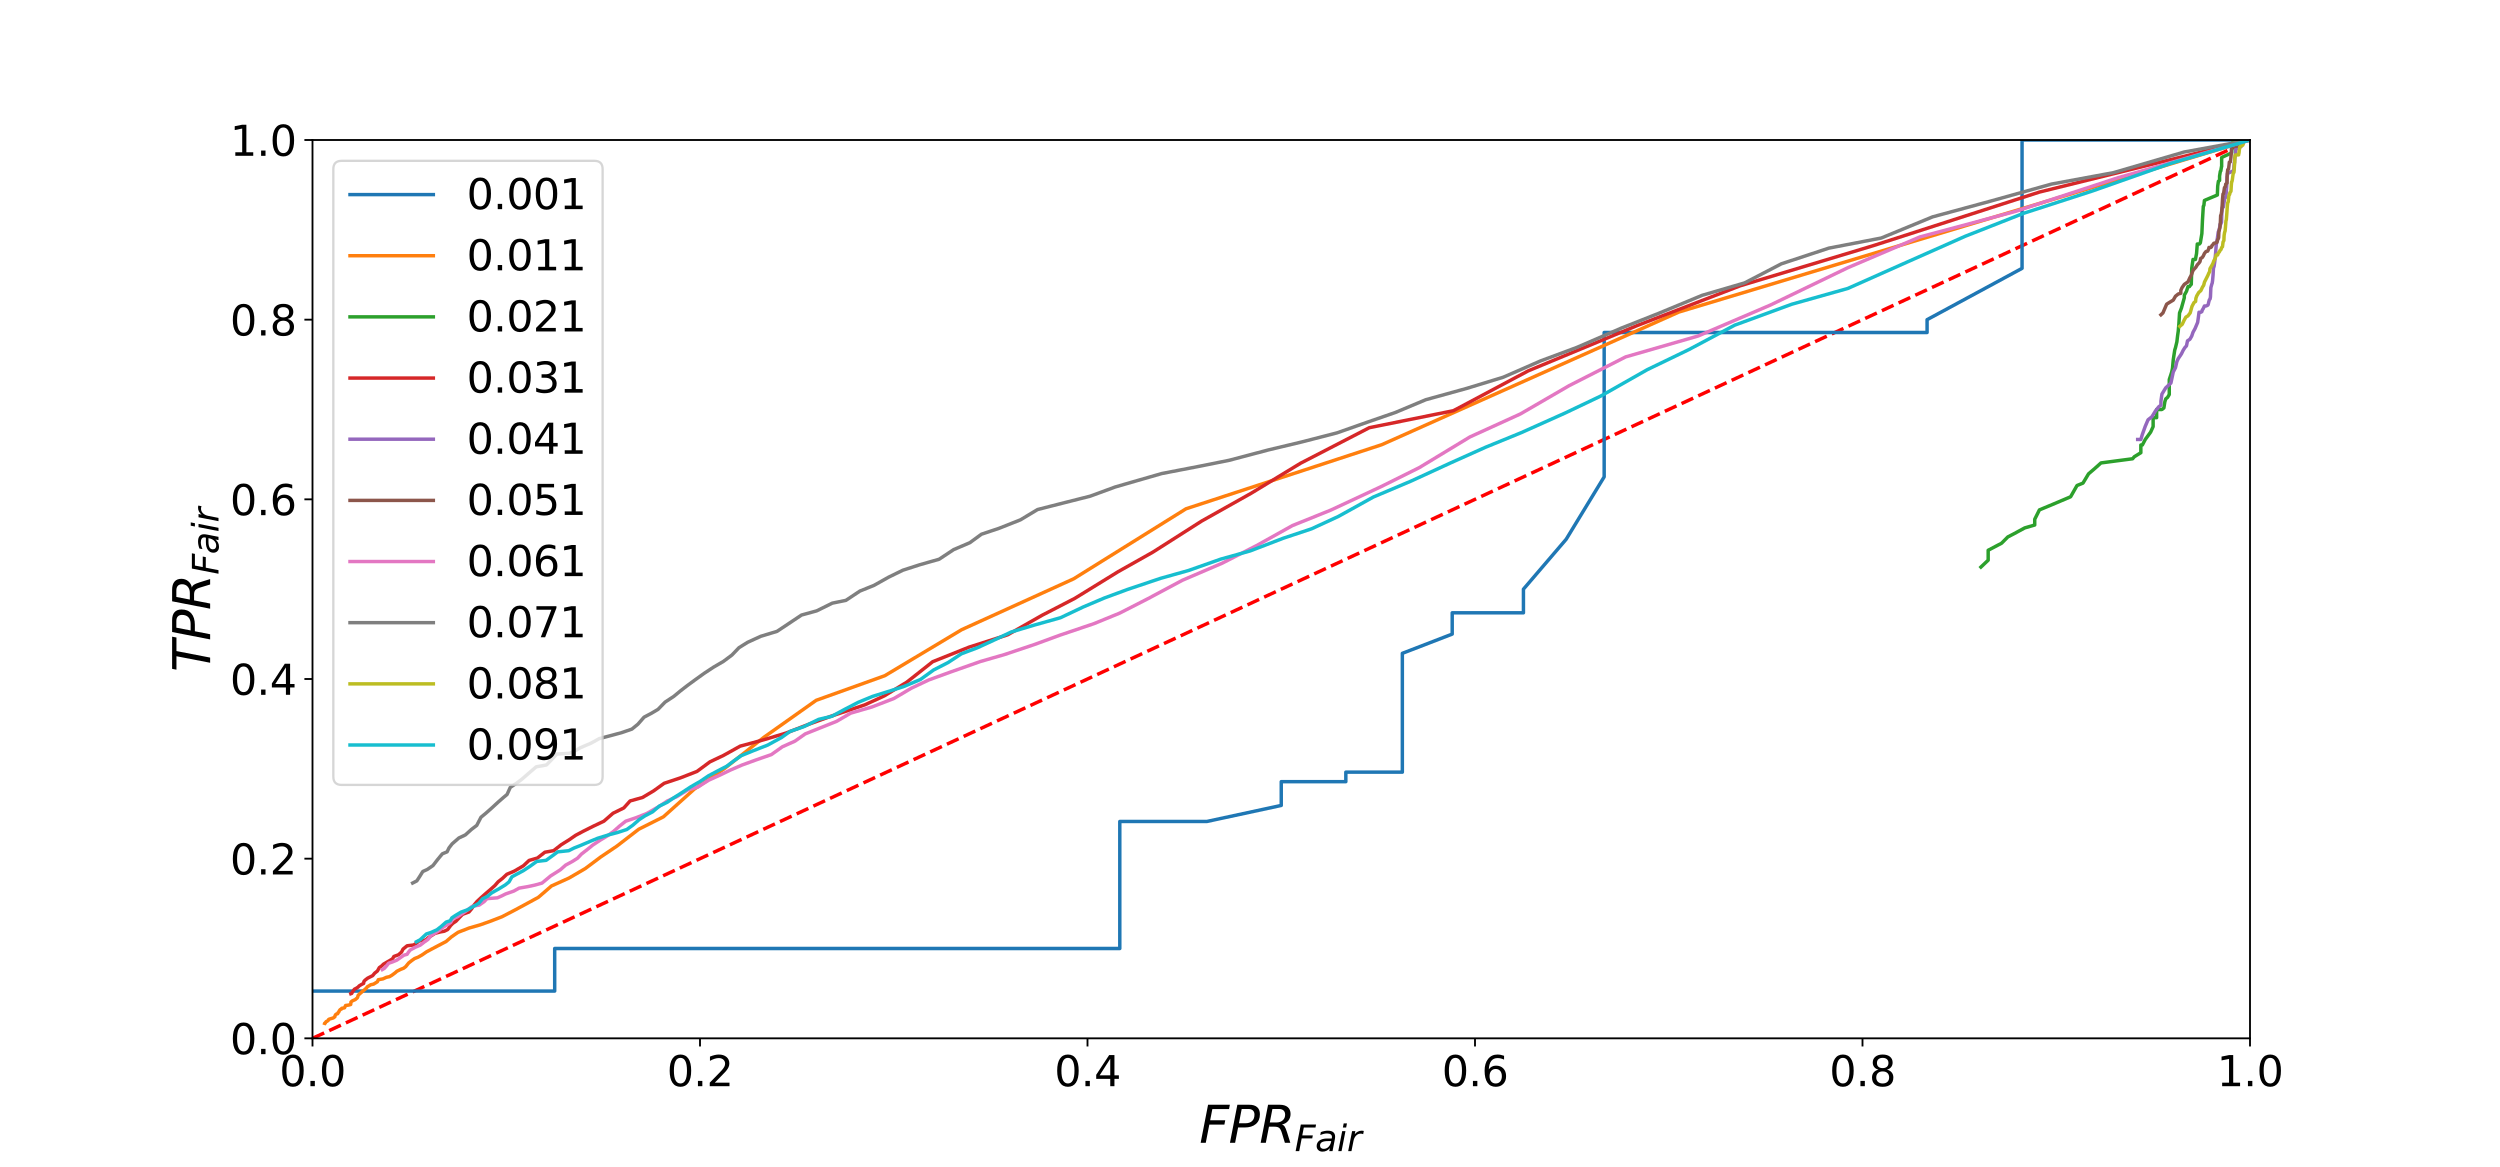 <?xml version="1.0" encoding="utf-8" standalone="no"?>
<!DOCTYPE svg PUBLIC "-//W3C//DTD SVG 1.1//EN"
  "http://www.w3.org/Graphics/SVG/1.1/DTD/svg11.dtd">
<svg height="504pt" version="1.1" viewBox="0 0 1080 504" width="1080pt" xmlns="http://www.w3.org/2000/svg" xmlns:xlink="http://www.w3.org/1999/xlink">
 <defs>
  <style type="text/css">*{stroke-linecap:butt;stroke-linejoin:round;}</style>
 </defs>
 <g id="figure_1">
  <g id="patch_1">
   <path d="M 0 504 
L 1080 504 
L 1080 0 
L 0 0 
z
" style="fill:#ffffff;"/>
  </g>
  <g id="axes_1">
   <g id="patch_2">
    <path d="M 135 448.56 
L 972 448.56 
L 972 60.48 
L 135 60.48 
z
" style="fill:#ffffff;"/>
   </g>
   <g id="matplotlib.axis_1">
    <g id="xtick_1">
     <g id="line2d_1">
      <defs>
       <path d="M 0 0 
L 0 3.5 
" id="m07c2304de8" style="stroke:#000000;stroke-width:0.8;"/>
      </defs>
      <g>
       <use style="stroke:#000000;stroke-width:0.8;" x="135" xlink:href="#m07c2304de8" y="448.56"/>
      </g>
     </g>
     <g id="text_1">
      <!-- 0.0 -->
      <g transform="translate(120.687 469.237)scale(0.18 -0.18)">
       <defs>
        <path d="M 2034 4250 
Q 1547 4250 1301 3770 
Q 1056 3291 1056 2328 
Q 1056 1369 1301 889 
Q 1547 409 2034 409 
Q 2525 409 2770 889 
Q 3016 1369 3016 2328 
Q 3016 3291 2770 3770 
Q 2525 4250 2034 4250 
z
M 2034 4750 
Q 2819 4750 3233 4129 
Q 3647 3509 3647 2328 
Q 3647 1150 3233 529 
Q 2819 -91 2034 -91 
Q 1250 -91 836 529 
Q 422 1150 422 2328 
Q 422 3509 836 4129 
Q 1250 4750 2034 4750 
z
" id="DejaVuSans-30" transform="scale(0.016)"/>
        <path d="M 684 794 
L 1344 794 
L 1344 0 
L 684 0 
L 684 794 
z
" id="DejaVuSans-2e" transform="scale(0.016)"/>
       </defs>
       <use xlink:href="#DejaVuSans-30"/>
       <use x="63.623" xlink:href="#DejaVuSans-2e"/>
       <use x="95.41" xlink:href="#DejaVuSans-30"/>
      </g>
     </g>
    </g>
    <g id="xtick_2">
     <g id="line2d_2">
      <g>
       <use style="stroke:#000000;stroke-width:0.8;" x="302.4" xlink:href="#m07c2304de8" y="448.56"/>
      </g>
     </g>
     <g id="text_2">
      <!-- 0.2 -->
      <g transform="translate(288.087 469.237)scale(0.18 -0.18)">
       <defs>
        <path d="M 1228 531 
L 3431 531 
L 3431 0 
L 469 0 
L 469 531 
Q 828 903 1448 1529 
Q 2069 2156 2228 2338 
Q 2531 2678 2651 2914 
Q 2772 3150 2772 3378 
Q 2772 3750 2511 3984 
Q 2250 4219 1831 4219 
Q 1534 4219 1204 4116 
Q 875 4013 500 3803 
L 500 4441 
Q 881 4594 1212 4672 
Q 1544 4750 1819 4750 
Q 2544 4750 2975 4387 
Q 3406 4025 3406 3419 
Q 3406 3131 3298 2873 
Q 3191 2616 2906 2266 
Q 2828 2175 2409 1742 
Q 1991 1309 1228 531 
z
" id="DejaVuSans-32" transform="scale(0.016)"/>
       </defs>
       <use xlink:href="#DejaVuSans-30"/>
       <use x="63.623" xlink:href="#DejaVuSans-2e"/>
       <use x="95.41" xlink:href="#DejaVuSans-32"/>
      </g>
     </g>
    </g>
    <g id="xtick_3">
     <g id="line2d_3">
      <g>
       <use style="stroke:#000000;stroke-width:0.8;" x="469.8" xlink:href="#m07c2304de8" y="448.56"/>
      </g>
     </g>
     <g id="text_3">
      <!-- 0.4 -->
      <g transform="translate(455.487 469.237)scale(0.18 -0.18)">
       <defs>
        <path d="M 2419 4116 
L 825 1625 
L 2419 1625 
L 2419 4116 
z
M 2253 4666 
L 3047 4666 
L 3047 1625 
L 3713 1625 
L 3713 1100 
L 3047 1100 
L 3047 0 
L 2419 0 
L 2419 1100 
L 313 1100 
L 313 1709 
L 2253 4666 
z
" id="DejaVuSans-34" transform="scale(0.016)"/>
       </defs>
       <use xlink:href="#DejaVuSans-30"/>
       <use x="63.623" xlink:href="#DejaVuSans-2e"/>
       <use x="95.41" xlink:href="#DejaVuSans-34"/>
      </g>
     </g>
    </g>
    <g id="xtick_4">
     <g id="line2d_4">
      <g>
       <use style="stroke:#000000;stroke-width:0.8;" x="637.2" xlink:href="#m07c2304de8" y="448.56"/>
      </g>
     </g>
     <g id="text_4">
      <!-- 0.6 -->
      <g transform="translate(622.887 469.237)scale(0.18 -0.18)">
       <defs>
        <path d="M 2113 2584 
Q 1688 2584 1439 2293 
Q 1191 2003 1191 1497 
Q 1191 994 1439 701 
Q 1688 409 2113 409 
Q 2538 409 2786 701 
Q 3034 994 3034 1497 
Q 3034 2003 2786 2293 
Q 2538 2584 2113 2584 
z
M 3366 4563 
L 3366 3988 
Q 3128 4100 2886 4159 
Q 2644 4219 2406 4219 
Q 1781 4219 1451 3797 
Q 1122 3375 1075 2522 
Q 1259 2794 1537 2939 
Q 1816 3084 2150 3084 
Q 2853 3084 3261 2657 
Q 3669 2231 3669 1497 
Q 3669 778 3244 343 
Q 2819 -91 2113 -91 
Q 1303 -91 875 529 
Q 447 1150 447 2328 
Q 447 3434 972 4092 
Q 1497 4750 2381 4750 
Q 2619 4750 2861 4703 
Q 3103 4656 3366 4563 
z
" id="DejaVuSans-36" transform="scale(0.016)"/>
       </defs>
       <use xlink:href="#DejaVuSans-30"/>
       <use x="63.623" xlink:href="#DejaVuSans-2e"/>
       <use x="95.41" xlink:href="#DejaVuSans-36"/>
      </g>
     </g>
    </g>
    <g id="xtick_5">
     <g id="line2d_5">
      <g>
       <use style="stroke:#000000;stroke-width:0.8;" x="804.6" xlink:href="#m07c2304de8" y="448.56"/>
      </g>
     </g>
     <g id="text_5">
      <!-- 0.8 -->
      <g transform="translate(790.287 469.237)scale(0.18 -0.18)">
       <defs>
        <path d="M 2034 2216 
Q 1584 2216 1326 1975 
Q 1069 1734 1069 1313 
Q 1069 891 1326 650 
Q 1584 409 2034 409 
Q 2484 409 2743 651 
Q 3003 894 3003 1313 
Q 3003 1734 2745 1975 
Q 2488 2216 2034 2216 
z
M 1403 2484 
Q 997 2584 770 2862 
Q 544 3141 544 3541 
Q 544 4100 942 4425 
Q 1341 4750 2034 4750 
Q 2731 4750 3128 4425 
Q 3525 4100 3525 3541 
Q 3525 3141 3298 2862 
Q 3072 2584 2669 2484 
Q 3125 2378 3379 2068 
Q 3634 1759 3634 1313 
Q 3634 634 3220 271 
Q 2806 -91 2034 -91 
Q 1263 -91 848 271 
Q 434 634 434 1313 
Q 434 1759 690 2068 
Q 947 2378 1403 2484 
z
M 1172 3481 
Q 1172 3119 1398 2916 
Q 1625 2713 2034 2713 
Q 2441 2713 2670 2916 
Q 2900 3119 2900 3481 
Q 2900 3844 2670 4047 
Q 2441 4250 2034 4250 
Q 1625 4250 1398 4047 
Q 1172 3844 1172 3481 
z
" id="DejaVuSans-38" transform="scale(0.016)"/>
       </defs>
       <use xlink:href="#DejaVuSans-30"/>
       <use x="63.623" xlink:href="#DejaVuSans-2e"/>
       <use x="95.41" xlink:href="#DejaVuSans-38"/>
      </g>
     </g>
    </g>
    <g id="xtick_6">
     <g id="line2d_6">
      <g>
       <use style="stroke:#000000;stroke-width:0.8;" x="972" xlink:href="#m07c2304de8" y="448.56"/>
      </g>
     </g>
     <g id="text_6">
      <!-- 1.0 -->
      <g transform="translate(957.687 469.237)scale(0.18 -0.18)">
       <defs>
        <path d="M 794 531 
L 1825 531 
L 1825 4091 
L 703 3866 
L 703 4441 
L 1819 4666 
L 2450 4666 
L 2450 531 
L 3481 531 
L 3481 0 
L 794 0 
L 794 531 
z
" id="DejaVuSans-31" transform="scale(0.016)"/>
       </defs>
       <use xlink:href="#DejaVuSans-31"/>
       <use x="63.623" xlink:href="#DejaVuSans-2e"/>
       <use x="95.41" xlink:href="#DejaVuSans-30"/>
      </g>
     </g>
    </g>
    <g id="text_7">
     <!-- $FPR_{Fair}$ -->
     <g transform="translate(518.08 493.697)scale(0.22 -0.22)">
      <defs>
       <path d="M 1081 4666 
L 3756 4666 
L 3653 4134 
L 1606 4134 
L 1338 2759 
L 3188 2759 
L 3084 2228 
L 1234 2228 
L 800 0 
L 172 0 
L 1081 4666 
z
" id="DejaVuSans-Oblique-46" transform="scale(0.016)"/>
       <path d="M 1081 4666 
L 2541 4666 
Q 3178 4666 3512 4369 
Q 3847 4072 3847 3500 
Q 3847 2731 3353 2303 
Q 2859 1875 1966 1875 
L 1172 1875 
L 806 0 
L 172 0 
L 1081 4666 
z
M 1613 4147 
L 1275 2394 
L 2069 2394 
Q 2606 2394 2893 2669 
Q 3181 2944 3181 3456 
Q 3181 3784 2986 3965 
Q 2791 4147 2438 4147 
L 1613 4147 
z
" id="DejaVuSans-Oblique-50" transform="scale(0.016)"/>
       <path d="M 1613 4147 
L 1294 2491 
L 2106 2491 
Q 2584 2491 2879 2755 
Q 3175 3019 3175 3444 
Q 3175 3784 2976 3965 
Q 2778 4147 2406 4147 
L 1613 4147 
z
M 2772 2241 
Q 2972 2194 3105 2009 
Q 3238 1825 3413 1275 
L 3809 0 
L 3144 0 
L 2778 1197 
Q 2638 1659 2453 1815 
Q 2269 1972 1888 1972 
L 1191 1972 
L 806 0 
L 172 0 
L 1081 4666 
L 2503 4666 
Q 3150 4666 3495 4373 
Q 3841 4081 3841 3531 
Q 3841 3044 3547 2687 
Q 3253 2331 2772 2241 
z
" id="DejaVuSans-Oblique-52" transform="scale(0.016)"/>
       <path d="M 3438 1997 
L 3047 0 
L 2472 0 
L 2578 531 
Q 2325 219 2001 64 
Q 1678 -91 1281 -91 
Q 834 -91 548 182 
Q 263 456 263 884 
Q 263 1497 752 1853 
Q 1241 2209 2100 2209 
L 2900 2209 
L 2931 2363 
Q 2938 2388 2941 2417 
Q 2944 2447 2944 2509 
Q 2944 2788 2717 2942 
Q 2491 3097 2081 3097 
Q 1800 3097 1504 3025 
Q 1209 2953 897 2809 
L 997 3341 
Q 1322 3463 1633 3523 
Q 1944 3584 2234 3584 
Q 2853 3584 3176 3315 
Q 3500 3047 3500 2534 
Q 3500 2431 3484 2292 
Q 3469 2153 3438 1997 
z
M 2816 1759 
L 2241 1759 
Q 1534 1759 1195 1570 
Q 856 1381 856 984 
Q 856 709 1029 553 
Q 1203 397 1509 397 
Q 1978 397 2328 733 
Q 2678 1069 2791 1631 
L 2816 1759 
z
" id="DejaVuSans-Oblique-61" transform="scale(0.016)"/>
       <path d="M 1172 4863 
L 1747 4863 
L 1606 4134 
L 1031 4134 
L 1172 4863 
z
M 909 3500 
L 1484 3500 
L 800 0 
L 225 0 
L 909 3500 
z
" id="DejaVuSans-Oblique-69" transform="scale(0.016)"/>
       <path d="M 2853 2969 
Q 2766 3016 2653 3041 
Q 2541 3066 2413 3066 
Q 1953 3066 1609 2717 
Q 1266 2369 1153 1784 
L 800 0 
L 225 0 
L 909 3500 
L 1484 3500 
L 1375 2956 
Q 1603 3259 1920 3421 
Q 2238 3584 2597 3584 
Q 2691 3584 2781 3573 
Q 2872 3563 2963 3538 
L 2853 2969 
z
" id="DejaVuSans-Oblique-72" transform="scale(0.016)"/>
      </defs>
      <use transform="translate(0 0.094)" xlink:href="#DejaVuSans-Oblique-46"/>
      <use transform="translate(57.52 0.094)" xlink:href="#DejaVuSans-Oblique-50"/>
      <use transform="translate(117.822 0.094)" xlink:href="#DejaVuSans-Oblique-52"/>
      <use transform="translate(187.305 -16.312)scale(0.7)" xlink:href="#DejaVuSans-Oblique-46"/>
      <use transform="translate(227.568 -16.312)scale(0.7)" xlink:href="#DejaVuSans-Oblique-61"/>
      <use transform="translate(270.464 -16.312)scale(0.7)" xlink:href="#DejaVuSans-Oblique-69"/>
      <use transform="translate(289.912 -16.312)scale(0.7)" xlink:href="#DejaVuSans-Oblique-72"/>
     </g>
    </g>
   </g>
   <g id="matplotlib.axis_2">
    <g id="ytick_1">
     <g id="line2d_7">
      <defs>
       <path d="M 0 0 
L -3.5 0 
" id="m0eb1fe2525" style="stroke:#000000;stroke-width:0.8;"/>
      </defs>
      <g>
       <use style="stroke:#000000;stroke-width:0.8;" x="135" xlink:href="#m0eb1fe2525" y="448.56"/>
      </g>
     </g>
     <g id="text_8">
      <!-- 0.0 -->
      <g transform="translate(99.374 455.399)scale(0.18 -0.18)">
       <use xlink:href="#DejaVuSans-30"/>
       <use x="63.623" xlink:href="#DejaVuSans-2e"/>
       <use x="95.41" xlink:href="#DejaVuSans-30"/>
      </g>
     </g>
    </g>
    <g id="ytick_2">
     <g id="line2d_8">
      <g>
       <use style="stroke:#000000;stroke-width:0.8;" x="135" xlink:href="#m0eb1fe2525" y="370.944"/>
      </g>
     </g>
     <g id="text_9">
      <!-- 0.2 -->
      <g transform="translate(99.374 377.783)scale(0.18 -0.18)">
       <use xlink:href="#DejaVuSans-30"/>
       <use x="63.623" xlink:href="#DejaVuSans-2e"/>
       <use x="95.41" xlink:href="#DejaVuSans-32"/>
      </g>
     </g>
    </g>
    <g id="ytick_3">
     <g id="line2d_9">
      <g>
       <use style="stroke:#000000;stroke-width:0.8;" x="135" xlink:href="#m0eb1fe2525" y="293.328"/>
      </g>
     </g>
     <g id="text_10">
      <!-- 0.4 -->
      <g transform="translate(99.374 300.167)scale(0.18 -0.18)">
       <use xlink:href="#DejaVuSans-30"/>
       <use x="63.623" xlink:href="#DejaVuSans-2e"/>
       <use x="95.41" xlink:href="#DejaVuSans-34"/>
      </g>
     </g>
    </g>
    <g id="ytick_4">
     <g id="line2d_10">
      <g>
       <use style="stroke:#000000;stroke-width:0.8;" x="135" xlink:href="#m0eb1fe2525" y="215.712"/>
      </g>
     </g>
     <g id="text_11">
      <!-- 0.6 -->
      <g transform="translate(99.374 222.551)scale(0.18 -0.18)">
       <use xlink:href="#DejaVuSans-30"/>
       <use x="63.623" xlink:href="#DejaVuSans-2e"/>
       <use x="95.41" xlink:href="#DejaVuSans-36"/>
      </g>
     </g>
    </g>
    <g id="ytick_5">
     <g id="line2d_11">
      <g>
       <use style="stroke:#000000;stroke-width:0.8;" x="135" xlink:href="#m0eb1fe2525" y="138.096"/>
      </g>
     </g>
     <g id="text_12">
      <!-- 0.8 -->
      <g transform="translate(99.374 144.935)scale(0.18 -0.18)">
       <use xlink:href="#DejaVuSans-30"/>
       <use x="63.623" xlink:href="#DejaVuSans-2e"/>
       <use x="95.41" xlink:href="#DejaVuSans-38"/>
      </g>
     </g>
    </g>
    <g id="ytick_6">
     <g id="line2d_12">
      <g>
       <use style="stroke:#000000;stroke-width:0.8;" x="135" xlink:href="#m0eb1fe2525" y="60.48"/>
      </g>
     </g>
     <g id="text_13">
      <!-- 1.0 -->
      <g transform="translate(99.374 67.319)scale(0.18 -0.18)">
       <use xlink:href="#DejaVuSans-31"/>
       <use x="63.623" xlink:href="#DejaVuSans-2e"/>
       <use x="95.41" xlink:href="#DejaVuSans-30"/>
      </g>
     </g>
    </g>
    <g id="text_14">
     <!-- $TPR_{Fair}$ -->
     <g transform="translate(90.799 290.27)rotate(-90)scale(0.22 -0.22)">
      <defs>
       <path d="M 378 4666 
L 4325 4666 
L 4225 4134 
L 2559 4134 
L 1759 0 
L 1125 0 
L 1925 4134 
L 275 4134 
L 378 4666 
z
" id="DejaVuSans-Oblique-54" transform="scale(0.016)"/>
      </defs>
      <use transform="translate(0 0.094)" xlink:href="#DejaVuSans-Oblique-54"/>
      <use transform="translate(61.084 0.094)" xlink:href="#DejaVuSans-Oblique-50"/>
      <use transform="translate(121.387 0.094)" xlink:href="#DejaVuSans-Oblique-52"/>
      <use transform="translate(190.869 -16.312)scale(0.7)" xlink:href="#DejaVuSans-Oblique-46"/>
      <use transform="translate(231.133 -16.312)scale(0.7)" xlink:href="#DejaVuSans-Oblique-61"/>
      <use transform="translate(274.028 -16.312)scale(0.7)" xlink:href="#DejaVuSans-Oblique-69"/>
      <use transform="translate(293.477 -16.312)scale(0.7)" xlink:href="#DejaVuSans-Oblique-72"/>
     </g>
    </g>
   </g>
   <g id="line2d_13">
    <path clip-path="url(#p56f6a7a336)" d="M 135 448.56 
L 972 60.48 
" style="fill:none;stroke:#ff0000;stroke-dasharray:5.55,2.4;stroke-dashoffset:0;stroke-width:1.5;"/>
   </g>
   <g id="line2d_14">
    <path clip-path="url(#p56f6a7a336)" d="M 972 60.48 
L 972 60.48 
L 922.765 60.48 
L 879 60.48 
L 879 60.48 
L 873.529 60.48 
L 873.529 60.48 
L 873.529 60.48 
L 873.529 60.48 
L 873.529 115.92 
L 832.5 138.096 
L 832.5 138.096 
L 832.5 138.096 
L 832.5 143.64 
L 832.5 143.64 
L 832.5 143.64 
L 824.294 143.64 
L 824.294 143.64 
L 824.294 143.64 
L 815.062 143.64 
L 815.062 143.64 
L 739.5 143.64 
L 739.5 143.64 
L 739.5 143.64 
L 707.684 143.64 
L 693 143.64 
L 693 143.64 
L 693 150.037 
L 693 206.01 
L 676.588 232.96 
L 658.125 254.52 
L 658.125 264.733 
L 658.125 264.733 
L 627.353 264.733 
L 627.353 273.924 
L 605.812 282.24 
L 605.812 289.8 
L 605.812 289.8 
L 605.812 289.8 
L 605.812 313.576 
L 605.812 333.573 
L 605.812 333.573 
L 605.812 333.573 
L 581.4 333.573 
L 581.4 337.68 
L 553.5 337.68 
L 553.5 347.947 
L 521.308 354.886 
L 483.75 354.886 
L 483.75 370.944 
L 483.75 375.795 
L 483.75 378 
L 483.75 380.075 
L 483.75 382.032 
L 483.75 382.032 
L 483.75 394.66 
L 483.75 397.497 
L 483.75 406.605 
L 483.75 406.605 
L 483.75 407.709 
L 483.75 409.752 
L 439.364 409.752 
L 439.364 409.752 
L 386.1 409.752 
L 386.1 409.752 
L 321 409.752 
L 321 409.752 
L 239.625 409.752 
L 239.625 418.708 
L 239.625 418.708 
L 239.625 418.708 
L 239.625 418.708 
L 239.625 418.708 
L 239.625 418.708 
L 239.625 418.708 
L 239.625 418.708 
L 239.625 428.135 
L 239.625 428.135 
L 239.625 428.135 
L 239.625 428.135 
L 239.625 428.135 
L 228 428.135 
L 228 428.135 
L 228 428.135 
L 228 428.135 
L 228 428.135 
L 228 428.135 
L 135 428.135 
L 135 428.135 
L 135 428.135 
L 135 428.135 
L 135 428.135 
L 135 428.135 
L 135 428.135 
L 135 428.135 
L 135 428.135 
L 135 428.135 
L 135 428.135 
L 135 428.135 
L 135 428.135 
L 135 428.135 
" style="fill:none;stroke:#1f77b4;stroke-linecap:square;stroke-width:1.5;"/>
   </g>
   <g id="line2d_15">
    <path clip-path="url(#p56f6a7a336)" d="M 972 60.48 
L 725.305 134.793 
L 596.913 192.109 
L 512.359 219.797 
L 463.821 250.049 
L 415.461 272.015 
L 382.207 291.917 
L 352.585 302.537 
L 330.139 318.411 
L 313.085 331.924 
L 299.906 340.925 
L 286.593 352.869 
L 275.93 358.231 
L 266.496 365.511 
L 259.521 370.205 
L 252.815 375.233 
L 245.822 379.307 
L 238.242 382.731 
L 232.591 387.627 
L 226.201 391.108 
L 222.46 393.12 
L 216.83 396.046 
L 211.569 398.074 
L 207.378 399.555 
L 202.678 400.901 
L 197.858 402.765 
L 194.968 404.774 
L 192.703 406.739 
L 189.272 408.534 
L 186.472 410.006 
L 184.302 411.165 
L 182.304 412.544 
L 180.625 413.495 
L 179.109 414.09 
L 177.923 414.929 
L 176.517 416.035 
L 175.289 417.571 
L 174.411 418.247 
L 173.045 418.788 
L 171.432 419.599 
L 170.745 420.221 
L 169.285 421.309 
L 168.246 421.918 
L 166.903 422.201 
L 165.436 422.874 
L 163.417 423.237 
L 163.042 424.116 
L 161.392 425.139 
L 160.114 425.422 
L 159.308 425.937 
L 158.662 426.302 
L 158.393 426.72 
L 157.653 427.448 
L 156.59 428.25 
L 155.935 428.859 
L 155.323 429.396 
L 154.716 429.968 
L 154.542 430.661 
L 154.321 431.118 
L 153.744 431.566 
L 153.505 431.807 
L 152.643 432.183 
L 152.117 432.441 
L 151.615 432.863 
L 151.493 433.947 
L 150.978 434.099 
L 150.481 434.213 
L 149.305 434.368 
L 149.159 434.659 
L 148.988 435.036 
L 148.853 435.351 
L 148.418 435.474 
L 147.644 435.579 
L 147.525 435.891 
L 147.099 436.07 
L 146.966 436.119 
L 146.57 436.676 
L 146.466 436.839 
L 146.4 437.165 
L 146.025 437.478 
L 145.939 437.619 
L 145.885 437.911 
L 145.521 438.028 
L 145.137 438.158 
L 144.81 438.619 
L 144.743 438.685 
L 144.68 439.204 
L 144.328 439.485 
L 143.97 439.749 
L 143.094 440.008 
L 142.208 440.275 
L 141.899 440.495 
L 141.856 440.739 
L 141.543 440.969 
L 141.24 441.245 
L 140.921 441.31 
L 140.616 441.704 
L 140.578 441.745 
L 140.541 441.976 
L 140.256 442.027 
L 140.239 442.08 
" style="fill:none;stroke:#ff7f0e;stroke-linecap:square;stroke-width:1.5;"/>
   </g>
   <g id="line2d_16">
    <path clip-path="url(#p56f6a7a336)" d="M 972 60.48 
L 972 60.48 
L 968.527 60.48 
L 965.054 60.48 
L 964.907 60.48 
L 964.69 60.48 
L 964.593 62.302 
L 964.425 62.311 
L 964.214 62.337 
L 964.104 66.024 
L 960.1 67.872 
L 959.986 67.943 
L 959.87 67.979 
L 959.751 68.089 
L 959.751 69.992 
L 959.751 71.95 
L 959.691 71.95 
L 959.382 73.862 
L 959.189 73.995 
L 958.853 76.081 
L 958.853 77.944 
L 958.353 78.3 
L 958.05 80.382 
L 957.893 84.24 
L 952.869 86.352 
L 952.306 86.62 
L 952.071 88.778 
L 951.831 89.075 
L 951.46 95.203 
L 951.205 100.905 
L 950.538 104.948 
L 950.118 105.416 
L 949.828 105.416 
L 949.224 105.416 
L 949.068 107.458 
L 948.91 109.501 
L 948.423 112.086 
L 947.914 112.086 
L 947.382 112.086 
L 946.827 115.92 
L 946.636 122.814 
L 946.047 123.467 
L 945.844 123.798 
L 945.216 123.798 
L 944.557 125.841 
L 943.627 127.53 
L 943.627 128.6 
L 942.372 133.115 
L 941.564 135.191 
L 941.284 139.765 
L 941 143.05 
L 940.71 145.114 
L 940.415 147.642 
L 939.808 150.197 
L 939.495 151.173 
L 938.851 155.391 
L 938.52 159.073 
L 938.182 160.698 
L 937.837 161.812 
L 937.125 163.968 
L 937.125 170.436 
L 936.383 171.671 
L 935.609 172.3 
L 935.209 173.578 
L 934.8 176.223 
L 933.955 176.904 
L 933.07 176.904 
L 931.663 176.904 
L 931.663 178.29 
L 931.663 178.995 
L 931.663 180.432 
L 931.171 180.432 
L 930.15 180.432 
L 930.15 184.285 
L 929.077 186.666 
L 926.757 189.84 
L 925.5 192.236 
L 924.845 192.236 
L 924.845 195.571 
L 922.03 197.303 
L 921.273 198.186 
L 907.615 199.986 
L 906.609 200.904 
L 904.5 202.776 
L 902.25 204.699 
L 902.25 204.699 
L 899.845 208.705 
L 897.268 209.742 
L 894.5 214.611 
L 886.592 217.962 
L 881.022 220.278 
L 879 224.336 
L 879 226.8 
L 874.674 228.06 
L 869.927 230.638 
L 867.375 231.957 
L 864.692 234.658 
L 858.892 237.713 
L 858.892 242.001 
L 855.75 244.977 
L 855.75 244.977 
" style="fill:none;stroke:#2ca02c;stroke-linecap:square;stroke-width:1.5;"/>
   </g>
   <g id="line2d_17">
    <path clip-path="url(#p56f6a7a336)" d="M 972 60.48 
L 881.022 82.977 
L 809.404 106.074 
L 751.737 123.467 
L 707.349 140.606 
L 660.176 160.22 
L 627.853 177.424 
L 591.545 184.767 
L 561.832 200.124 
L 540.518 213.078 
L 519.119 225.097 
L 498.077 238.498 
L 483.016 246.978 
L 464.311 258.494 
L 450.273 265.745 
L 435.312 274.232 
L 418.619 279.567 
L 402.948 285.836 
L 391.738 294.686 
L 382.025 300.615 
L 373.557 304.508 
L 358.729 309.507 
L 349.655 312.784 
L 339.583 316.664 
L 330.107 319.533 
L 319.746 322.335 
L 312.545 326.342 
L 306.692 329.114 
L 301.087 333.261 
L 293.94 336.04 
L 286.898 338.392 
L 282.342 341.672 
L 277.533 344.525 
L 272.203 346.008 
L 269.486 349.031 
L 264.799 351.335 
L 260.895 354.747 
L 256.108 357.017 
L 251.868 359.151 
L 248.687 360.843 
L 245.771 362.856 
L 242.431 364.928 
L 239.165 367.485 
L 235.377 368.157 
L 232.17 370.665 
L 228.565 371.706 
L 226.088 374.035 
L 222.208 376.304 
L 218.947 377.696 
L 217.049 379.473 
L 215.194 380.94 
L 213.81 382.538 
L 211.772 384.361 
L 209.914 385.946 
L 207.644 387.962 
L 206.032 389.477 
L 204.713 391.067 
L 203.716 392.642 
L 202.592 393.977 
L 199.82 394.981 
L 198.429 396.425 
L 196.969 397.979 
L 195.628 398.865 
L 194.667 399.836 
L 193.395 401.571 
L 191.919 402.293 
L 190.231 402.592 
L 187.914 403.211 
L 186.667 404.013 
L 184.929 405.138 
L 184.121 405.949 
L 183.348 406.185 
L 180.989 406.505 
L 179.853 407.5 
L 178.696 408.233 
L 175.875 408.576 
L 174.112 410.012 
L 173.449 411.304 
L 172.143 412.46 
L 170.165 413.187 
L 169.557 414.228 
L 168.321 414.979 
L 167.012 415.719 
L 165.644 416.53 
L 164.829 417.335 
L 163.862 418.006 
L 163.04 419.478 
L 161.854 420.407 
L 160.983 421.479 
L 158.835 422.56 
L 157.687 423.453 
L 157.206 423.992 
L 157.08 424.839 
L 156.297 425.219 
L 155.193 425.883 
L 154.675 426.431 
L 153.887 426.948 
L 153.131 427.321 
L 152.369 428.352 
L 151.942 429.156 
L 151.558 429.292 
" style="fill:none;stroke:#d62728;stroke-linecap:square;stroke-width:1.5;"/>
   </g>
   <g id="line2d_18">
    <path clip-path="url(#p56f6a7a336)" d="M 972 60.48 
L 972 60.48 
L 970.23 60.48 
L 968.438 60.48 
L 968.4 60.48 
L 968.337 60.48 
L 968.288 61.427 
L 968.238 61.429 
L 968.161 61.445 
L 968.098 63.376 
L 966.064 64.371 
L 966.007 64.42 
L 965.92 64.44 
L 965.846 64.512 
L 965.815 65.56 
L 965.769 66.64 
L 965.722 66.706 
L 965.578 67.822 
L 965.478 67.964 
L 965.375 69.128 
L 965.34 70.264 
L 965.158 70.403 
L 965.083 71.536 
L 964.966 73.71 
L 962.516 74.853 
L 962.296 74.977 
L 962.182 76.228 
L 962.095 76.32 
L 961.976 79.714 
L 961.761 82.977 
L 961.538 85.227 
L 961.338 85.444 
L 961.2 85.517 
L 960.987 85.591 
L 960.877 86.888 
L 960.689 88.036 
L 960.495 89.441 
L 960.253 89.441 
L 960.043 89.615 
L 959.825 91.852 
L 959.691 96.073 
L 959.507 96.392 
L 959.318 96.936 
L 959.023 96.936 
L 958.871 98.341 
L 958.554 99.525 
L 958.279 100.252 
L 957.873 103.193 
L 957.569 104.414 
L 957.316 107.001 
L 957.12 109.604 
L 956.987 110.992 
L 956.782 113.059 
L 956.5 115.014 
L 956.208 115.92 
L 956.057 118.692 
L 955.826 121.279 
L 955.668 122.31 
L 955.507 122.732 
L 955.091 124.274 
L 954.918 128.261 
L 954.742 129.202 
L 954.471 129.442 
L 954.191 130.417 
L 953.903 131.675 
L 953.604 131.932 
L 952.977 132.19 
L 952.306 132.19 
L 951.831 133.245 
L 951.333 134.057 
L 951.205 134.608 
L 950.81 134.886 
L 949.974 134.886 
L 949.68 137.211 
L 949.378 139.286 
L 948.255 141.947 
L 947.382 143.532 
L 946.827 145.18 
L 946.047 146.546 
L 945 147.246 
L 944.557 149.415 
L 943.866 150.162 
L 943.138 151.307 
L 942.372 152.88 
L 941 154.924 
L 940.415 156.195 
L 939.808 158.841 
L 938.851 160.688 
L 937.837 165.468 
L 935.609 167.537 
L 933.955 170.24 
L 933.517 173.34 
L 933.517 175.094 
L 932.612 175.691 
L 931.171 177.52 
L 929.62 180.051 
L 927.947 181.357 
L 926.757 184.154 
L 925.5 187.647 
L 924.845 189.84 
L 923.478 189.84 
" style="fill:none;stroke:#9467bd;stroke-linecap:square;stroke-width:1.5;"/>
   </g>
   <g id="line2d_19">
    <path clip-path="url(#p56f6a7a336)" d="M 972 60.48 
L 972 60.48 
L 970.577 60.48 
L 969.134 60.48 
L 969.099 60.48 
L 969.058 60.48 
L 969.021 60.48 
L 968.967 60.48 
L 968.911 60.48 
L 968.871 62.035 
L 967.244 62.837 
L 967.19 62.861 
L 967.115 62.871 
L 967.057 62.911 
L 967.028 62.931 
L 966.988 62.973 
L 966.938 63 
L 966.823 63.044 
L 966.736 63.085 
L 966.657 63.126 
L 966.612 63.144 
L 966.481 63.175 
L 966.408 63.213 
L 966.319 63.219 
L 964.356 63.245 
L 964.178 63.265 
L 964.085 63.292 
L 964.01 63.306 
L 963.913 66.132 
L 963.754 68.016 
L 963.524 69.899 
L 963.349 69.969 
L 963.236 70.015 
L 963.072 70.062 
L 962.976 71.073 
L 962.852 72.036 
L 962.726 73.093 
L 962.569 73.22 
L 962.379 73.285 
L 962.153 75.255 
L 962.065 79.053 
L 961.855 79.195 
L 961.698 79.484 
L 961.505 79.533 
L 961.371 80.64 
L 961.13 80.798 
L 960.95 81.178 
L 960.573 83.68 
L 960.334 83.807 
L 960.128 85.998 
L 960 88.276 
L 959.913 89.586 
L 959.781 91.176 
L 959.554 92.635 
L 959.318 93.101 
L 959.221 95.554 
L 959.073 97.926 
L 958.973 98.482 
L 958.871 98.823 
L 958.554 100.223 
L 958.445 102.688 
L 958.279 103.204 
L 958.108 103.335 
L 957.933 104.003 
L 957.753 104.692 
L 957.38 104.832 
L 956.987 104.973 
L 956.355 105.115 
L 955.981 105.693 
L 955.507 106.136 
L 955.426 106.589 
L 955.091 106.895 
L 954.286 106.895 
L 954.096 107.679 
L 953.705 108.49 
L 952.977 108.655 
L 952.306 109.501 
L 951.831 110.555 
L 951.333 111.283 
L 950.675 111.655 
L 950.4 113.002 
L 949.974 113.601 
L 949.224 114.422 
L 948.587 115.483 
L 947.562 116.588 
L 947.2 117.272 
L 946.636 118.936 
L 946.047 119.931 
L 945.216 121.756 
L 943.627 122.85 
L 942.632 124.274 
L 942.107 125.461 
L 942.107 126.693 
L 941 127.008 
L 939.808 127.972 
L 938.851 129.643 
L 937.125 130.685 
L 936 131.398 
L 935.209 133.245 
L 934.382 135.191 
L 933.517 135.998 
" style="fill:none;stroke:#8c564b;stroke-linecap:square;stroke-width:1.5;"/>
   </g>
   <g id="line2d_20">
    <path clip-path="url(#p56f6a7a336)" d="M 972 60.48 
L 915.054 76.754 
L 870.7 91.309 
L 829.407 102.355 
L 798.372 115.595 
L 764.804 131.782 
L 733.608 145.142 
L 702.3 154.172 
L 677.897 166.592 
L 656.818 178.82 
L 635.016 188.752 
L 613.07 202.047 
L 596.385 210.341 
L 574.925 220.352 
L 558.358 227.036 
L 542.735 235.742 
L 527.998 243.291 
L 510.822 250.662 
L 495.851 258.657 
L 483.699 264.869 
L 472.653 269.39 
L 457.951 274.371 
L 446.957 278.399 
L 433.889 282.785 
L 423.528 285.772 
L 410.482 290.366 
L 401.248 293.727 
L 393.672 297.313 
L 386.25 301.71 
L 376.659 305.418 
L 367.473 308.086 
L 361.409 311.626 
L 354.125 314.534 
L 347.852 317.047 
L 343.443 320.162 
L 337.992 322.604 
L 333.213 325.994 
L 326.747 328.236 
L 320.609 330.472 
L 315.572 332.647 
L 310.938 334.885 
L 306.078 337.082 
L 301.55 339.97 
L 297.082 341.273 
L 292.563 344.048 
L 288.236 346.039 
L 284.861 348.306 
L 279.409 351.416 
L 274.769 353.255 
L 270.297 354.76 
L 267.681 356.836 
L 265.13 359.095 
L 262.572 360.975 
L 259.414 362.871 
L 256.099 365.049 
L 253.868 366.871 
L 251.198 368.942 
L 249.525 370.718 
L 247.411 372.062 
L 244.333 373.741 
L 242.067 375.74 
L 239.804 377.186 
L 237.933 378.352 
L 235.92 380.025 
L 234.132 381.503 
L 231.026 382.364 
L 228.077 383.005 
L 224.248 383.671 
L 221.952 384.954 
L 218.428 386.186 
L 216.741 387.035 
L 214.874 387.865 
L 210.36 388.215 
L 209.156 389.509 
L 207.007 391 
L 203.984 391.525 
L 201.646 393.318 
L 199.385 394.862 
L 197.54 396.101 
L 195.708 396.803 
L 194.717 398.46 
L 193.485 399.356 
L 191.563 400.454 
L 189.854 401.847 
L 187.923 403.114 
L 186.315 404.042 
L 184.859 405.854 
L 183.36 406.901 
L 181.534 408.312 
L 179.263 409.275 
L 177.217 410.409 
L 176.424 411.374 
L 175.881 412.257 
L 174.498 412.64 
L 172.868 413.767 
L 171.404 414.798 
L 169.442 415.6 
L 167.864 416.132 
L 167.09 417.141 
L 166.087 418.29 
L 165.144 418.855 
" style="fill:none;stroke:#e377c2;stroke-linecap:square;stroke-width:1.5;"/>
   </g>
   <g id="line2d_21">
    <path clip-path="url(#p56f6a7a336)" d="M 972 60.48 
L 943.611 65.654 
L 913.03 74.582 
L 886.249 79.52 
L 859.975 86.865 
L 834.89 93.682 
L 812.697 102.826 
L 790.043 107.198 
L 769.583 113.954 
L 753.652 122.22 
L 735.348 127.568 
L 716.589 135.346 
L 700.497 141.706 
L 681.211 150.075 
L 665.536 155.91 
L 649.383 162.964 
L 633.67 167.77 
L 615.968 172.667 
L 602.777 178.196 
L 590.778 182.352 
L 577.552 187.007 
L 562.289 190.939 
L 547.885 194.382 
L 531 198.847 
L 517.916 201.473 
L 501.921 204.558 
L 491.455 207.571 
L 481.757 210.378 
L 470.975 214.342 
L 460.178 217.074 
L 448.233 220.119 
L 440.805 224.582 
L 431.566 228.239 
L 423.984 230.782 
L 418.972 234.447 
L 411.997 237.424 
L 405.715 241.584 
L 397.399 243.951 
L 390.015 246.339 
L 383.895 249.332 
L 377.563 252.886 
L 371.487 255.334 
L 365.419 259.361 
L 359.561 260.559 
L 352.801 263.893 
L 346.252 265.699 
L 342.257 268.366 
L 335.681 272.743 
L 328.645 274.882 
L 322.948 277.488 
L 319.227 279.812 
L 316.206 282.969 
L 312.531 285.716 
L 308.221 288.232 
L 304.171 290.902 
L 300.362 293.639 
L 296.896 296.183 
L 294.016 298.41 
L 291.089 300.829 
L 287.304 303.316 
L 284.274 306.441 
L 281.486 308.094 
L 278.223 309.826 
L 275.585 312.844 
L 272.986 314.971 
L 268.61 316.479 
L 264.495 317.601 
L 258.89 319.078 
L 255.356 321.032 
L 250.795 322.983 
L 248.513 324.316 
L 246.077 325.412 
L 240.553 325.759 
L 238.858 327.581 
L 236.073 330.464 
L 231.639 331.267 
L 228.268 334.163 
L 225.292 336.753 
L 222.917 338.502 
L 220.44 340.142 
L 219.053 343.209 
L 217.527 344.476 
L 215.159 346.546 
L 212.25 349.226 
L 209.932 351.273 
L 207.783 353.049 
L 205.958 356.563 
L 203.675 358.301 
L 201.039 360.68 
L 198.227 362.007 
L 195.321 364.546 
L 193.959 366.304 
L 193.146 367.989 
L 191.095 368.846 
L 189.012 371.361 
L 187.04 373.929 
L 184.597 375.6 
L 182.643 376.488 
L 181.301 378.657 
L 180.069 380.542 
L 178.262 381.472 
" style="fill:none;stroke:#7f7f7f;stroke-linecap:square;stroke-width:1.5;"/>
   </g>
   <g id="line2d_22">
    <path clip-path="url(#p56f6a7a336)" d="M 972 60.48 
L 972 60.48 
L 970.15 60.48 
L 969.191 60.48 
L 969.156 60.48 
L 969.104 60.48 
L 969.063 60.48 
L 969.007 60.48 
L 968.956 60.48 
L 968.911 62.698 
L 967.841 63.28 
L 967.799 63.309 
L 967.735 63.325 
L 967.674 63.363 
L 967.635 63.389 
L 967.601 63.433 
L 967.566 63.47 
L 967.488 64.113 
L 967.407 64.765 
L 967.356 64.82 
L 967.324 65.471 
L 967.238 66.159 
L 967.169 66.215 
L 967.098 66.895 
L 965.8 66.948 
L 965.64 67.013 
L 965.542 67.08 
L 965.461 68.427 
L 965.378 70.482 
L 965.217 72.503 
L 965.06 74.507 
L 964.931 74.58 
L 964.797 74.629 
L 964.684 75.354 
L 964.567 76.112 
L 964.473 76.82 
L 964.363 77.682 
L 964.192 78.498 
L 964.059 78.563 
L 963.936 79.954 
L 963.778 82.616 
L 963.647 82.816 
L 963.494 83.1 
L 963.317 83.225 
L 963.189 84.065 
L 962.961 84.284 
L 962.842 84.689 
L 962.596 87.244 
L 962.379 87.555 
L 962.199 89.171 
L 962.083 90.918 
L 962.012 91.925 
L 961.916 93.144 
L 961.768 94.976 
L 961.615 95.399 
L 961.405 98.01 
L 961.242 99.769 
L 961.102 100.179 
L 960.987 100.598 
L 960.81 101.765 
L 960.72 103.878 
L 960.534 104.255 
L 960.375 104.445 
L 960.277 105.225 
L 960.111 106.597 
L 959.763 106.909 
L 959.47 107.785 
L 959.043 108.216 
L 958.798 108.766 
L 958.324 109.329 
L 958.188 109.673 
L 958.003 110.14 
L 957.367 110.14 
L 957.212 110.856 
L 956.946 111.718 
L 956.384 112.667 
L 955.966 113.841 
L 955.524 114.654 
L 955.125 115.35 
L 954.707 116.064 
L 954.562 117.398 
L 954.267 117.857 
L 953.804 118.958 
L 953.233 120.101 
L 952.714 121.118 
L 952.352 121.814 
L 951.976 123.258 
L 951.485 124.005 
L 950.756 125.554 
L 949.857 126.358 
L 949.005 127.812 
L 948.62 128.892 
L 948.489 130.233 
L 947.809 130.692 
L 946.94 132.347 
L 946.167 135.162 
L 945.173 136.468 
L 944.285 137.003 
L 943.531 138.374 
L 942.734 140.086 
L 941.674 140.971 
" style="fill:none;stroke:#bcbd22;stroke-linecap:square;stroke-width:1.5;"/>
   </g>
   <g id="line2d_23">
    <path clip-path="url(#p56f6a7a336)" d="M 972 60.48 
L 937.625 70.62 
L 904.052 82.464 
L 874.149 92.16 
L 848.955 102.075 
L 823.698 113.286 
L 798.243 124.615 
L 774 131.441 
L 749.386 140.472 
L 729.536 151.045 
L 711.658 159.677 
L 691.519 171.097 
L 676.072 178.451 
L 657.205 186.897 
L 641.78 193.198 
L 626.797 199.914 
L 609.588 207.822 
L 593.29 214.717 
L 578.183 223.098 
L 566.595 228.445 
L 554.301 232.538 
L 540.118 237.986 
L 527.424 241.522 
L 513.474 246.441 
L 501.374 249.839 
L 487.009 254.669 
L 477.036 258.354 
L 467.898 262.235 
L 458.11 266.863 
L 446.969 269.992 
L 436.831 273.027 
L 429.718 276.388 
L 422.241 279.83 
L 415.335 282.433 
L 409.571 286.219 
L 403.348 289.408 
L 397.648 293.534 
L 390.283 296.636 
L 383.111 298.912 
L 376.932 300.85 
L 370.763 303.398 
L 365.405 306.174 
L 359.308 309.442 
L 353.635 310.769 
L 347.105 313.978 
L 341.3 315.976 
L 337.676 318.572 
L 331.681 321.859 
L 325.336 324.346 
L 320.167 326.46 
L 316.905 328.779 
L 313.996 330.974 
L 310.097 333 
L 306.135 335.097 
L 302.551 337.52 
L 298.409 339.907 
L 294.322 342.58 
L 291.051 344.649 
L 288.227 346.594 
L 284.806 348.243 
L 281.893 350.734 
L 278.713 352.395 
L 276.055 354.134 
L 273.432 356.441 
L 270.778 358.343 
L 266.73 359.66 
L 263.148 360.595 
L 258.16 362.137 
L 255.016 363.437 
L 250.543 365.342 
L 247.988 366.345 
L 245.695 367.499 
L 240.937 368.004 
L 238.702 369.656 
L 235.92 371.665 
L 231.87 372.141 
L 229.063 374.166 
L 226.028 376.166 
L 223.415 377.553 
L 221.147 378.784 
L 219.899 380.983 
L 218.28 382.293 
L 215.481 384.009 
L 212.488 385.675 
L 210.538 387.244 
L 208.46 388.281 
L 206.86 390.215 
L 204.881 391.367 
L 202.06 392.985 
L 199.168 394.03 
L 196.677 395.521 
L 195.185 396.53 
L 194.478 397.771 
L 192.724 398.336 
L 190.718 400.119 
L 188.775 401.659 
L 186.177 402.828 
L 184.2 403.473 
L 182.786 404.774 
L 181.433 406.023 
L 179.887 406.839 
" style="fill:none;stroke:#17becf;stroke-linecap:square;stroke-width:1.5;"/>
   </g>
   <g id="patch_3">
    <path d="M 135 448.56 
L 135 60.48 
" style="fill:none;stroke:#000000;stroke-linecap:square;stroke-linejoin:miter;stroke-width:0.8;"/>
   </g>
   <g id="patch_4">
    <path d="M 972 448.56 
L 972 60.48 
" style="fill:none;stroke:#000000;stroke-linecap:square;stroke-linejoin:miter;stroke-width:0.8;"/>
   </g>
   <g id="patch_5">
    <path d="M 135 448.56 
L 972 448.56 
" style="fill:none;stroke:#000000;stroke-linecap:square;stroke-linejoin:miter;stroke-width:0.8;"/>
   </g>
   <g id="patch_6">
    <path d="M 135 60.48 
L 972 60.48 
" style="fill:none;stroke:#000000;stroke-linecap:square;stroke-linejoin:miter;stroke-width:0.8;"/>
   </g>
   <g id="legend_1">
    <g id="patch_7">
     <path d="M 147.6 339.086 
L 256.731 339.086 
Q 260.331 339.086 260.331 335.486 
L 260.331 73.08 
Q 260.331 69.48 256.731 69.48 
L 147.6 69.48 
Q 144 69.48 144 73.08 
L 144 335.486 
Q 144 339.086 147.6 339.086 
z
" style="fill:#ffffff;opacity:0.8;stroke:#cccccc;stroke-linejoin:miter;"/>
    </g>
    <g id="line2d_24">
     <path d="M 151.2 84.057 
L 187.2 84.057 
" style="fill:none;stroke:#1f77b4;stroke-linecap:square;stroke-width:1.5;"/>
    </g>
    <g id="line2d_25"/>
    <g id="text_15">
     <!-- 0.001 -->
     <g transform="translate(201.6 90.357)scale(0.18 -0.18)">
      <use xlink:href="#DejaVuSans-30"/>
      <use x="63.623" xlink:href="#DejaVuSans-2e"/>
      <use x="95.41" xlink:href="#DejaVuSans-30"/>
      <use x="159.033" xlink:href="#DejaVuSans-30"/>
      <use x="222.656" xlink:href="#DejaVuSans-31"/>
     </g>
    </g>
    <g id="line2d_26">
     <path d="M 151.2 110.478 
L 187.2 110.478 
" style="fill:none;stroke:#ff7f0e;stroke-linecap:square;stroke-width:1.5;"/>
    </g>
    <g id="line2d_27"/>
    <g id="text_16">
     <!-- 0.011 -->
     <g transform="translate(201.6 116.778)scale(0.18 -0.18)">
      <use xlink:href="#DejaVuSans-30"/>
      <use x="63.623" xlink:href="#DejaVuSans-2e"/>
      <use x="95.41" xlink:href="#DejaVuSans-30"/>
      <use x="159.033" xlink:href="#DejaVuSans-31"/>
      <use x="222.656" xlink:href="#DejaVuSans-31"/>
     </g>
    </g>
    <g id="line2d_28">
     <path d="M 151.2 136.898 
L 187.2 136.898 
" style="fill:none;stroke:#2ca02c;stroke-linecap:square;stroke-width:1.5;"/>
    </g>
    <g id="line2d_29"/>
    <g id="text_17">
     <!-- 0.021 -->
     <g transform="translate(201.6 143.198)scale(0.18 -0.18)">
      <use xlink:href="#DejaVuSans-30"/>
      <use x="63.623" xlink:href="#DejaVuSans-2e"/>
      <use x="95.41" xlink:href="#DejaVuSans-30"/>
      <use x="159.033" xlink:href="#DejaVuSans-32"/>
      <use x="222.656" xlink:href="#DejaVuSans-31"/>
     </g>
    </g>
    <g id="line2d_30">
     <path d="M 151.2 163.319 
L 187.2 163.319 
" style="fill:none;stroke:#d62728;stroke-linecap:square;stroke-width:1.5;"/>
    </g>
    <g id="line2d_31"/>
    <g id="text_18">
     <!-- 0.031 -->
     <g transform="translate(201.6 169.619)scale(0.18 -0.18)">
      <defs>
       <path d="M 2597 2516 
Q 3050 2419 3304 2112 
Q 3559 1806 3559 1356 
Q 3559 666 3084 287 
Q 2609 -91 1734 -91 
Q 1441 -91 1130 -33 
Q 819 25 488 141 
L 488 750 
Q 750 597 1062 519 
Q 1375 441 1716 441 
Q 2309 441 2620 675 
Q 2931 909 2931 1356 
Q 2931 1769 2642 2001 
Q 2353 2234 1838 2234 
L 1294 2234 
L 1294 2753 
L 1863 2753 
Q 2328 2753 2575 2939 
Q 2822 3125 2822 3475 
Q 2822 3834 2567 4026 
Q 2313 4219 1838 4219 
Q 1578 4219 1281 4162 
Q 984 4106 628 3988 
L 628 4550 
Q 988 4650 1302 4700 
Q 1616 4750 1894 4750 
Q 2613 4750 3031 4423 
Q 3450 4097 3450 3541 
Q 3450 3153 3228 2886 
Q 3006 2619 2597 2516 
z
" id="DejaVuSans-33" transform="scale(0.016)"/>
      </defs>
      <use xlink:href="#DejaVuSans-30"/>
      <use x="63.623" xlink:href="#DejaVuSans-2e"/>
      <use x="95.41" xlink:href="#DejaVuSans-30"/>
      <use x="159.033" xlink:href="#DejaVuSans-33"/>
      <use x="222.656" xlink:href="#DejaVuSans-31"/>
     </g>
    </g>
    <g id="line2d_32">
     <path d="M 151.2 189.74 
L 187.2 189.74 
" style="fill:none;stroke:#9467bd;stroke-linecap:square;stroke-width:1.5;"/>
    </g>
    <g id="line2d_33"/>
    <g id="text_19">
     <!-- 0.041 -->
     <g transform="translate(201.6 196.04)scale(0.18 -0.18)">
      <use xlink:href="#DejaVuSans-30"/>
      <use x="63.623" xlink:href="#DejaVuSans-2e"/>
      <use x="95.41" xlink:href="#DejaVuSans-30"/>
      <use x="159.033" xlink:href="#DejaVuSans-34"/>
      <use x="222.656" xlink:href="#DejaVuSans-31"/>
     </g>
    </g>
    <g id="line2d_34">
     <path d="M 151.2 216.16 
L 187.2 216.16 
" style="fill:none;stroke:#8c564b;stroke-linecap:square;stroke-width:1.5;"/>
    </g>
    <g id="line2d_35"/>
    <g id="text_20">
     <!-- 0.051 -->
     <g transform="translate(201.6 222.46)scale(0.18 -0.18)">
      <defs>
       <path d="M 691 4666 
L 3169 4666 
L 3169 4134 
L 1269 4134 
L 1269 2991 
Q 1406 3038 1543 3061 
Q 1681 3084 1819 3084 
Q 2600 3084 3056 2656 
Q 3513 2228 3513 1497 
Q 3513 744 3044 326 
Q 2575 -91 1722 -91 
Q 1428 -91 1123 -41 
Q 819 9 494 109 
L 494 744 
Q 775 591 1075 516 
Q 1375 441 1709 441 
Q 2250 441 2565 725 
Q 2881 1009 2881 1497 
Q 2881 1984 2565 2268 
Q 2250 2553 1709 2553 
Q 1456 2553 1204 2497 
Q 953 2441 691 2322 
L 691 4666 
z
" id="DejaVuSans-35" transform="scale(0.016)"/>
      </defs>
      <use xlink:href="#DejaVuSans-30"/>
      <use x="63.623" xlink:href="#DejaVuSans-2e"/>
      <use x="95.41" xlink:href="#DejaVuSans-30"/>
      <use x="159.033" xlink:href="#DejaVuSans-35"/>
      <use x="222.656" xlink:href="#DejaVuSans-31"/>
     </g>
    </g>
    <g id="line2d_36">
     <path d="M 151.2 242.581 
L 187.2 242.581 
" style="fill:none;stroke:#e377c2;stroke-linecap:square;stroke-width:1.5;"/>
    </g>
    <g id="line2d_37"/>
    <g id="text_21">
     <!-- 0.061 -->
     <g transform="translate(201.6 248.881)scale(0.18 -0.18)">
      <use xlink:href="#DejaVuSans-30"/>
      <use x="63.623" xlink:href="#DejaVuSans-2e"/>
      <use x="95.41" xlink:href="#DejaVuSans-30"/>
      <use x="159.033" xlink:href="#DejaVuSans-36"/>
      <use x="222.656" xlink:href="#DejaVuSans-31"/>
     </g>
    </g>
    <g id="line2d_38">
     <path d="M 151.2 269.002 
L 187.2 269.002 
" style="fill:none;stroke:#7f7f7f;stroke-linecap:square;stroke-width:1.5;"/>
    </g>
    <g id="line2d_39"/>
    <g id="text_22">
     <!-- 0.071 -->
     <g transform="translate(201.6 275.302)scale(0.18 -0.18)">
      <defs>
       <path d="M 525 4666 
L 3525 4666 
L 3525 4397 
L 1831 0 
L 1172 0 
L 2766 4134 
L 525 4134 
L 525 4666 
z
" id="DejaVuSans-37" transform="scale(0.016)"/>
      </defs>
      <use xlink:href="#DejaVuSans-30"/>
      <use x="63.623" xlink:href="#DejaVuSans-2e"/>
      <use x="95.41" xlink:href="#DejaVuSans-30"/>
      <use x="159.033" xlink:href="#DejaVuSans-37"/>
      <use x="222.656" xlink:href="#DejaVuSans-31"/>
     </g>
    </g>
    <g id="line2d_40">
     <path d="M 151.2 295.422 
L 187.2 295.422 
" style="fill:none;stroke:#bcbd22;stroke-linecap:square;stroke-width:1.5;"/>
    </g>
    <g id="line2d_41"/>
    <g id="text_23">
     <!-- 0.081 -->
     <g transform="translate(201.6 301.722)scale(0.18 -0.18)">
      <use xlink:href="#DejaVuSans-30"/>
      <use x="63.623" xlink:href="#DejaVuSans-2e"/>
      <use x="95.41" xlink:href="#DejaVuSans-30"/>
      <use x="159.033" xlink:href="#DejaVuSans-38"/>
      <use x="222.656" xlink:href="#DejaVuSans-31"/>
     </g>
    </g>
    <g id="line2d_42">
     <path d="M 151.2 321.843 
L 187.2 321.843 
" style="fill:none;stroke:#17becf;stroke-linecap:square;stroke-width:1.5;"/>
    </g>
    <g id="line2d_43"/>
    <g id="text_24">
     <!-- 0.091 -->
     <g transform="translate(201.6 328.143)scale(0.18 -0.18)">
      <defs>
       <path d="M 703 97 
L 703 672 
Q 941 559 1184 500 
Q 1428 441 1663 441 
Q 2288 441 2617 861 
Q 2947 1281 2994 2138 
Q 2813 1869 2534 1725 
Q 2256 1581 1919 1581 
Q 1219 1581 811 2004 
Q 403 2428 403 3163 
Q 403 3881 828 4315 
Q 1253 4750 1959 4750 
Q 2769 4750 3195 4129 
Q 3622 3509 3622 2328 
Q 3622 1225 3098 567 
Q 2575 -91 1691 -91 
Q 1453 -91 1209 -44 
Q 966 3 703 97 
z
M 1959 2075 
Q 2384 2075 2632 2365 
Q 2881 2656 2881 3163 
Q 2881 3666 2632 3958 
Q 2384 4250 1959 4250 
Q 1534 4250 1286 3958 
Q 1038 3666 1038 3163 
Q 1038 2656 1286 2365 
Q 1534 2075 1959 2075 
z
" id="DejaVuSans-39" transform="scale(0.016)"/>
      </defs>
      <use xlink:href="#DejaVuSans-30"/>
      <use x="63.623" xlink:href="#DejaVuSans-2e"/>
      <use x="95.41" xlink:href="#DejaVuSans-30"/>
      <use x="159.033" xlink:href="#DejaVuSans-39"/>
      <use x="222.656" xlink:href="#DejaVuSans-31"/>
     </g>
    </g>
   </g>
  </g>
 </g>
 <defs>
  <clipPath id="p56f6a7a336">
   <rect height="388.08" width="837" x="135" y="60.48"/>
  </clipPath>
 </defs>
</svg>
